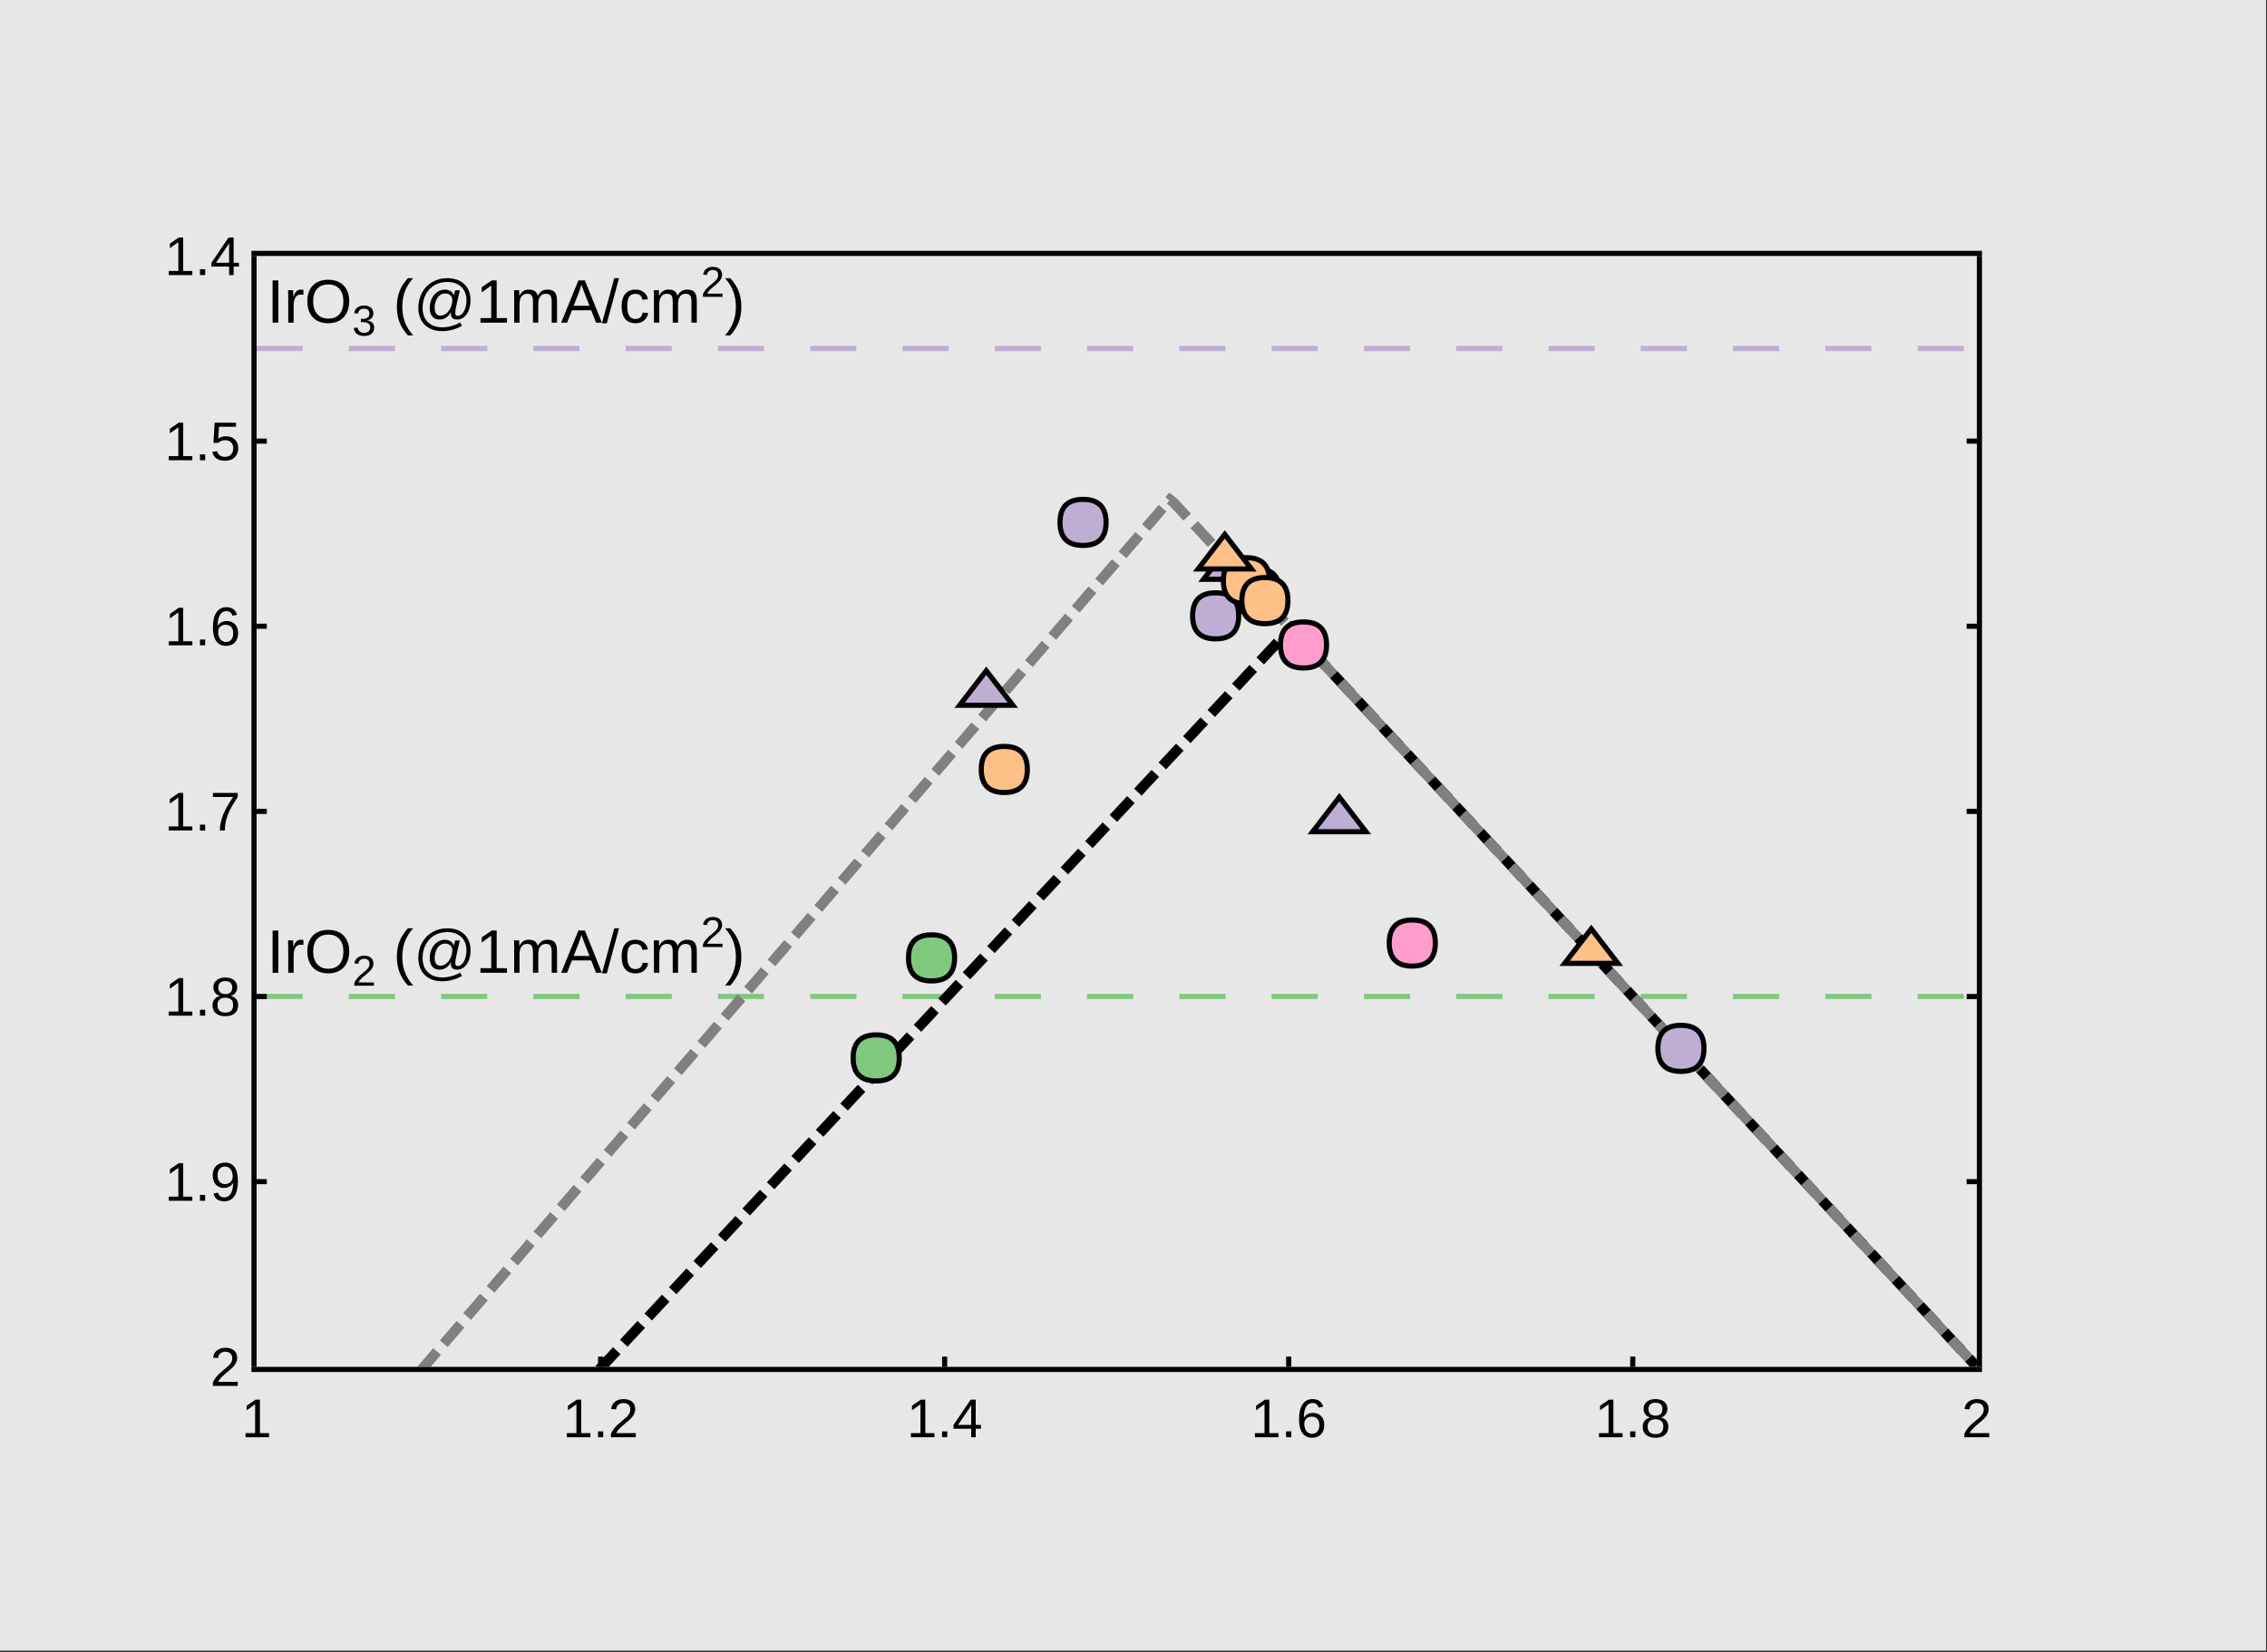 <?xml version="1.0" encoding="UTF-8" standalone="no"?>
<svg
   xmlns:dc="http://purl.org/dc/elements/1.1/"
   xmlns:cc="http://creativecommons.org/ns#"
   xmlns:rdf="http://www.w3.org/1999/02/22-rdf-syntax-ns#"
   xmlns:svg="http://www.w3.org/2000/svg"
   xmlns="http://www.w3.org/2000/svg"
   viewBox="0 0 442.667 322.667"
   height="322.667"
   width="442.667"
   xml:space="preserve"
   id="svg2"
   version="1.1"><rect x="0" y="0" width="442.667" height="322.667" fill="#333333" stroke="none"/><defs
     id="defs6"><clipPath
       id="clipPath18"
       clipPathUnits="userSpaceOnUse"><path
         style="clip-rule:evenodd"
         id="path16"
         d="M 0,0 H 332 V 241.864 H 0 Z" /></clipPath><clipPath
       id="clipPath30"
       clipPathUnits="userSpaceOnUse"><path
         style="clip-rule:evenodd"
         id="path28"
         d="M 0,0 H 327.493 V 238.109 H 0 Z" /></clipPath><clipPath
       id="clipPath44"
       clipPathUnits="userSpaceOnUse"><path
         style="clip-rule:evenodd"
         id="path42"
         d="M 289.572,37.498 H 37.582 V 200.241 H 289.572 Z" /></clipPath><clipPath
       id="clipPath158"
       clipPathUnits="userSpaceOnUse"><path
         style="clip-rule:evenodd"
         id="path156"
         d="M 0,0 H 327.493 V 238.109 H 0 Z" /></clipPath></defs><g
     transform="scale(1.333)"
     id="g10"><g
       id="g12"><g
         clip-path="url(#clipPath18)"
         id="g14"><g
           transform="scale(0.751)"
           id="g20"><path
             id="path22"
             style="fill:#fafafa;fill-opacity:0.902;fill-rule:nonzero;stroke:none"
             d="M 0,0 H 442 V 322 H 0 Z" /></g></g></g><g
       id="g24"><g
         clip-path="url(#clipPath30)"
         id="g26"><g
           transform="matrix(0.75,0,0,0.75,0.084,0)"
           id="g32"><path
             id="path34"
             style="fill:#000000;fill-opacity:0;fill-rule:nonzero;stroke:none"
             d="M 0,0 H 436.452 V 317.492 H 0 Z" /><path
             id="path36"
             style="fill:#000000;fill-opacity:0;fill-rule:nonzero;stroke:none"
             d="M 50,50 H 386 V 267 H 50 Z" /></g></g></g><g
       id="g38"><g
         clip-path="url(#clipPath44)"
         id="g40"><g
           transform="matrix(0.751,0,0,0.751,37.582,37.498)"
           id="g46"><path
             id="path48"
             style="fill:#7fc97f;fill-opacity:1;fill-rule:nonzero;stroke:none"
             d="m 0,143.946 h 9 v 1 H 0 m 18,-1 h 9 v 1 h -9 m 18,-1 h 9 v 1 h -9 m 18,-1 h 9 v 1 h -9 m 18,-1 h 9 v 1 h -9 m 18,-1 h 9 v 1 h -9 m 18,-1 h 9 v 1 h -9 m 18,-1 h 9 v 1 h -9 m 18,-1 h 9 v 1 h -9 m 18,-1 h 9 v 1 h -9 m 18,-1 h 9 v 1 h -9 m 18,-1 h 9 v 1 h -9 m 18,-1 h 9 v 1 h -9 m 18,-1 h 9 v 1 h -9 m 18,-1 h 9 v 1 h -9 m 18,-1 h 9 v 1 h -9 m 18,-1 h 9 v 1 h -9 m 18,-1 h 9 v 1 h -9 m 18,-1 h 9 v 1 h -9" /><path
             id="path50"
             style="fill:#beaed4;fill-opacity:1;fill-rule:nonzero;stroke:none"
             d="m 0,17.552 h 9 v 1 H 0 m 18,-1 h 9 v 1 h -9 m 18,-1 h 9 v 1 h -9 m 18,-1 h 9 v 1 h -9 m 18,-1 h 9 v 1 h -9 m 18,-1 h 9 v 1 h -9 m 18,-1 h 9 v 1 h -9 m 18,-1 h 9 v 1 h -9 m 18,-1 h 9 v 1 h -9 m 18,-1 h 9 v 1 h -9 m 18,-1 h 9 v 1 h -9 m 18,-1 h 9 v 1 h -9 m 18,-1 h 9 v 1 h -9 m 18,-1 h 9 v 1 h -9 m 18,-1 h 9 v 1 h -9 m 18,-1 h 9 v 1 h -9 m 18,-1 h 9 v 1 h -9 m 18,-1 h 9 v 1 h -9 m 18,-1 h 9 v 1 h -9" /><path
             id="path52"
             style="fill:#000000;fill-opacity:1;fill-rule:nonzero;stroke:none"
             d="m -0.731,288.2 3.41,-3.656 1.463,1.364 -3.41,3.656 z m 4.775,-5.119 3.41,-3.656 1.463,1.364 -3.41,3.656 z m 4.775,-5.119 3.41,-3.656 1.463,1.364 -3.41,3.656 z m 4.775,-5.119 3.41,-3.656 1.463,1.364 -3.41,3.656 z m 4.775,-5.119 3.41,-3.656 1.463,1.364 -3.41,3.656 z m 4.775,-5.119 3.41,-3.656 1.463,1.364 -3.41,3.656 z m 4.775,-5.119 3.41,-3.656 1.463,1.364 -3.41,3.656 z m 4.775,-5.119 3.41,-3.656 1.463,1.364 -3.41,3.656 z m 4.775,-5.119 3.41,-3.656 1.463,1.364 -3.41,3.656 z m 4.775,-5.119 3.41,-3.656 1.463,1.364 -3.41,3.656 z m 4.775,-5.119 3.41,-3.656 1.463,1.364 -3.41,3.656 z m 4.775,-5.119 3.41,-3.656 1.463,1.364 -3.41,3.656 z m 4.775,-5.119 3.41,-3.656 1.463,1.364 -3.41,3.656 z m 4.775,-5.119 3.41,-3.656 1.463,1.364 -3.41,3.656 z m 4.775,-5.119 3.41,-3.656 1.463,1.364 -3.41,3.656 z m 4.775,-5.119 3.41,-3.656 1.463,1.364 -3.41,3.656 z m 4.775,-5.119 3.41,-3.656 1.463,1.364 -3.41,3.656 z m 4.775,-5.119 3.41,-3.656 1.463,1.364 -3.41,3.656 z m 4.775,-5.119 3.41,-3.656 1.463,1.364 -3.41,3.656 z m 4.775,-5.119 3.41,-3.656 1.463,1.364 -3.41,3.656 z m 4.775,-5.119 3.41,-3.656 1.463,1.364 -3.41,3.656 z m 4.775,-5.119 3.41,-3.656 1.463,1.364 -3.41,3.656 z m 4.775,-5.119 3.41,-3.656 1.463,1.364 -3.41,3.656 z m 4.775,-5.119 3.41,-3.656 1.463,1.364 -3.41,3.656 z m 4.775,-5.119 3.41,-3.656 1.463,1.364 -3.41,3.656 z m 4.775,-5.119 3.41,-3.656 1.463,1.364 -3.41,3.656 z m 4.775,-5.119 3.41,-3.656 1.463,1.364 -3.41,3.656 z m 4.775,-5.119 3.41,-3.656 1.463,1.364 -3.41,3.656 z m 4.775,-5.119 3.41,-3.656 1.463,1.364 -3.41,3.656 z m 4.775,-5.119 3.41,-3.656 1.463,1.364 -3.41,3.656 z m 4.775,-5.119 3.41,-3.656 1.463,1.364 -3.41,3.656 z m 4.775,-5.119 3.41,-3.656 1.463,1.364 -3.41,3.656 z m 4.775,-5.119 3.41,-3.656 1.463,1.364 -3.41,3.656 z m 4.775,-5.119 3.41,-3.656 1.463,1.364 -3.41,3.656 z m 4.775,-5.119 3.41,-3.656 1.463,1.364 -3.41,3.656 z m 4.775,-5.119 3.41,-3.656 1.463,1.364 -3.41,3.656 z m 4.775,-5.119 3.41,-3.656 1.463,1.364 -3.41,3.656 z m 4.775,-5.119 3.41,-3.656 1.463,1.364 -3.41,3.656 z m 4.775,-5.119 3.41,-3.656 1.463,1.364 -3.41,3.656 z m 4.775,-5.119 3.41,-3.656 1.463,1.364 -3.41,3.656 z m 4.775,-5.119 3.41,-3.656 1.463,1.364 -3.41,3.656 z m 4.775,-5.119 3.41,-3.656 1.463,1.364 -3.41,3.656 z m 4.775,-5.119 1.877,-2.013 1.41,1.493 1.587,1.709 -1.465,1.361 -1.576,-1.697 -0.679,-0.719 0.727,-0.687 0.731,0.682 -1.151,1.234 z m 6.237,2.655 3.403,3.663 -1.465,1.361 -3.403,-3.663 z m 4.764,5.129 3.403,3.663 -1.465,1.361 -3.403,-3.663 z m 4.764,5.129 3.403,3.663 -1.465,1.361 -3.403,-3.663 z m 4.764,5.129 3.403,3.663 -1.465,1.361 -3.403,-3.663 z m 4.764,5.129 3.403,3.663 -1.465,1.361 -3.403,-3.663 z m 4.764,5.129 3.403,3.663 -1.465,1.361 -3.403,-3.663 z m 4.764,5.129 3.403,3.663 -1.465,1.361 -3.403,-3.663 z m 4.764,5.129 3.403,3.663 -1.465,1.361 -3.403,-3.663 z m 4.764,5.129 3.403,3.663 -1.465,1.361 -3.403,-3.663 z m 4.764,5.129 3.403,3.663 -1.465,1.361 -3.403,-3.663 z m 4.764,5.129 3.403,3.663 -1.465,1.361 -3.403,-3.663 z m 4.764,5.129 3.403,3.663 -1.465,1.361 -3.403,-3.663 z m 4.764,5.129 3.403,3.663 -1.465,1.361 -3.403,-3.663 z m 4.764,5.129 3.403,3.663 -1.465,1.361 -3.403,-3.663 z m 4.764,5.129 3.403,3.663 -1.465,1.361 -3.403,-3.663 z m 4.764,5.129 3.403,3.663 -1.465,1.361 -3.403,-3.663 z m 4.764,5.129 3.403,3.663 -1.465,1.361 -3.403,-3.663 z m 4.764,5.129 0.775,0.834 0.668,0.718 1.961,2.11 -1.465,1.361 -1.96,-2.109 -0.67,-0.72 -0.775,-0.834 z m 4.765,5.128 3.403,3.663 -1.465,1.361 -3.403,-3.663 z m 4.765,5.128 3.403,3.663 -1.465,1.361 -3.403,-3.663 z m 4.765,5.128 3.403,3.663 -1.465,1.361 -3.403,-3.663 z m 4.765,5.128 3.403,3.663 -1.465,1.361 -3.403,-3.663 z m 4.765,5.128 3.403,3.663 -1.465,1.361 -3.403,-3.663 z m 4.765,5.128 3.403,3.663 -1.465,1.361 -3.403,-3.663 z m 4.765,5.128 3.403,3.663 -1.465,1.361 -3.403,-3.663 z m 4.765,5.128 3.403,3.663 -1.465,1.361 -3.403,-3.663 z m 4.765,5.128 3.403,3.663 -1.465,1.361 -3.403,-3.663 z m 4.765,5.128 1.534,1.651 -1.465,1.361 -1.534,-1.651 z" /><path
             id="path54"
             style="fill:#808080;fill-opacity:1;fill-rule:nonzero;stroke:none"
             d="M -0.758,254.003 2.502,250.212 l 1.516,1.304 -3.26,3.791 z m 4.565,-5.307 3.26,-3.791 1.516,1.304 -3.26,3.791 z m 4.565,-5.307 3.26,-3.791 1.516,1.304 -3.26,3.791 z m 4.565,-5.307 3.26,-3.791 1.516,1.304 -3.26,3.791 z m 4.565,-5.307 3.26,-3.791 1.516,1.304 -3.26,3.791 z m 4.565,-5.307 3.26,-3.791 1.516,1.304 -3.26,3.791 z m 4.565,-5.307 3.26,-3.791 1.516,1.304 -3.26,3.791 z m 4.565,-5.307 3.26,-3.791 1.516,1.304 -3.26,3.791 z m 4.565,-5.307 3.26,-3.791 1.516,1.304 -3.26,3.791 z m 4.565,-5.307 3.26,-3.791 1.516,1.304 -3.26,3.791 z m 4.565,-5.307 3.26,-3.791 1.516,1.304 -3.26,3.791 z m 4.565,-5.307 3.26,-3.791 1.516,1.304 -3.26,3.791 z m 4.565,-5.307 3.26,-3.791 1.516,1.304 -3.26,3.791 z m 4.565,-5.307 3.26,-3.791 1.516,1.304 -3.26,3.791 z m 4.565,-5.307 3.26,-3.791 1.516,1.304 -3.26,3.791 z m 4.565,-5.307 0.774,-0.9 0.683,-0.784 1.809,-2.103 1.516,1.304 -1.817,2.113 -0.675,0.774 -0.774,0.9 z m 4.57,-5.302 3.261,-3.791 1.516,1.304 -3.261,3.791 z m 4.565,-5.307 3.261,-3.791 1.516,1.304 -3.261,3.791 z m 4.565,-5.307 3.261,-3.791 1.516,1.304 -3.261,3.791 z m 4.565,-5.307 3.261,-3.791 1.516,1.304 -3.261,3.791 z m 4.565,-5.307 3.261,-3.791 1.516,1.304 -3.261,3.791 z m 4.565,-5.307 3.261,-3.791 1.516,1.304 -3.261,3.791 z m 4.565,-5.307 3.261,-3.791 1.516,1.304 -3.261,3.791 z m 4.565,-5.307 3.261,-3.791 1.516,1.304 -3.261,3.791 z m 4.565,-5.307 3.261,-3.791 1.516,1.304 -3.261,3.791 z m 4.565,-5.307 3.261,-3.791 1.516,1.304 -3.261,3.791 z m 4.565,-5.307 3.261,-3.791 1.516,1.304 -3.261,3.791 z m 4.565,-5.307 3.261,-3.791 1.516,1.304 -3.261,3.791 z m 4.565,-5.307 3.261,-3.791 1.516,1.304 -3.261,3.791 z m 4.565,-5.307 3.261,-3.791 1.516,1.304 -3.261,3.791 z m 4.565,-5.307 3.261,-3.791 1.516,1.304 -3.261,3.791 z m 4.565,-5.307 3.261,-3.791 1.516,1.304 -3.261,3.791 z m 4.565,-5.307 3.261,-3.791 1.516,1.304 -3.261,3.791 z m 4.565,-5.307 3.261,-3.791 1.516,1.304 -3.261,3.791 z m 4.565,-5.307 3.261,-3.791 1.516,1.304 -3.261,3.791 z m 4.565,-5.307 3.261,-3.791 1.516,1.304 -3.261,3.791 z m 4.565,-5.307 3.261,-3.791 1.516,1.304 -3.261,3.791 z m 4.565,-5.307 3.261,-3.791 1.516,1.304 -3.261,3.791 z m 4.565,-5.307 3.261,-3.791 1.516,1.304 -3.261,3.791 z m 4.565,-5.307 0.753,-0.876 1.484,1.152 2.743,2.953 -1.465,1.361 -2.688,-2.893 0.733,-0.681 -0.613,0.79 -0.669,-0.519 0.613,-0.79 0.758,0.652 -0.133,0.155 z m 6.342,4.694 3.403,3.663 -1.465,1.361 -3.403,-3.663 z m 4.764,5.128 3.403,3.663 -1.465,1.361 -3.403,-3.663 z m 4.764,5.128 3.403,3.663 -1.465,1.361 -3.403,-3.663 z m 4.764,5.128 3.403,3.663 -1.465,1.361 -3.403,-3.663 z m 4.764,5.128 3.403,3.663 -1.465,1.361 -3.403,-3.663 z m 4.764,5.128 3.403,3.663 -1.465,1.361 -3.403,-3.663 z m 4.764,5.128 3.403,3.663 -1.465,1.361 -3.403,-3.663 z m 4.764,5.128 3.403,3.663 -1.465,1.361 -3.403,-3.663 z m 4.764,5.128 3.403,3.663 -1.465,1.361 -3.403,-3.663 z m 4.765,5.128 3.403,3.663 -1.465,1.361 -3.403,-3.663 z m 4.764,5.128 3.403,3.663 -1.465,1.361 -3.403,-3.663 z m 4.765,5.128 3.403,3.663 -1.465,1.361 -3.403,-3.663 z m 4.764,5.128 3.403,3.663 -1.465,1.361 -3.403,-3.663 z m 4.764,5.128 3.403,3.663 -1.465,1.361 -3.403,-3.663 z m 4.764,5.128 3.403,3.663 -1.465,1.361 -3.403,-3.663 z m 4.764,5.128 3.403,3.663 -1.465,1.361 -3.403,-3.663 z m 4.764,5.128 3.403,3.663 -1.465,1.361 -3.403,-3.663 z m 4.764,5.128 3.403,3.663 -1.465,1.361 -3.403,-3.663 z m 4.764,5.128 3.403,3.663 -1.465,1.361 -3.403,-3.663 z m 4.765,5.128 3.403,3.663 -1.465,1.361 -3.403,-3.663 z m 4.764,5.128 3.403,3.663 -1.465,1.361 -3.403,-3.663 z m 4.764,5.128 3.403,3.663 -1.465,1.361 -3.403,-3.663 z m 4.764,5.128 3.403,3.663 -1.465,1.361 -3.403,-3.663 z m 4.764,5.128 3.403,3.663 -1.465,1.361 -3.403,-3.663 z m 4.764,5.128 3.403,3.663 -1.465,1.361 -3.403,-3.663 z m 4.764,5.128 3.403,3.663 -1.465,1.361 -3.403,-3.663 z m 4.764,5.128 3.403,3.663 -1.465,1.361 -3.403,-3.663 z m 4.764,5.128 3.403,3.663 -1.465,1.361 -3.403,-3.663 z m 4.764,5.128 3.403,3.663 -1.465,1.361 -3.403,-3.663 z m 4.764,5.128 3.403,3.663 -1.465,1.361 -3.403,-3.663 z m 4.764,5.128 3.403,3.663 -1.465,1.361 -3.403,-3.663 z m 4.764,5.128 3.403,3.663 -1.465,1.361 -3.403,-3.663 z m 4.764,5.128 0.134,0.144 -1.465,1.361 -0.134,-0.144 z" /></g><g
           transform="matrix(0.75,0,0,0.75,136.458,140.334)"
           id="g56"><path
             id="path58"
             style="fill:#7fc97f;fill-opacity:1;fill-rule:nonzero;stroke:none"
             d="M 4.5,0 C 4.5,3 3,4.5 0,4.5 -3,4.5 -4.5,3 -4.5,0 -4.5,-3 -3,-4.5 0,-4.5 3,-4.5 4.5,-3 4.5,0 Z" /><path
             id="path60"
             style="fill:none;stroke:#000000;stroke-width:1;stroke-linecap:butt;stroke-linejoin:miter;stroke-miterlimit:10;stroke-dasharray:none;stroke-opacity:1"
             d="M 4.5,0 C 4.5,3 3,4.5 0,4.5 -3,4.5 -4.5,3 -4.5,0 -4.5,-3 -3,-4.5 0,-4.5 3,-4.5 4.5,-3 4.5,0 Z" /></g><g
           transform="matrix(0.75,0,0,0.75,128.351,154.988)"
           id="g62"><path
             id="path64"
             style="fill:#7fc97f;fill-opacity:1;fill-rule:nonzero;stroke:none"
             d="M 4.5,0 C 4.5,3 3,4.5 0,4.5 -3,4.5 -4.5,3 -4.5,0 -4.5,-3 -3,-4.5 0,-4.5 3,-4.5 4.5,-3 4.5,0 Z" /><path
             id="path66"
             style="fill:none;stroke:#000000;stroke-width:1;stroke-linecap:butt;stroke-linejoin:miter;stroke-miterlimit:10;stroke-dasharray:none;stroke-opacity:1"
             d="M 4.5,0 C 4.5,3 3,4.5 0,4.5 -3,4.5 -4.5,3 -4.5,0 -4.5,-3 -3,-4.5 0,-4.5 3,-4.5 4.5,-3 4.5,0 Z" /></g><g
           transform="matrix(0.75,0,0,0.75,144.475,101.636)"
           id="g68"><path
             id="path70"
             style="fill:#beaed4;fill-opacity:1;fill-rule:nonzero;stroke:none"
             d="M -5.2,2.25 H 5.2 L 0,-4.5 Z" /><path
             id="path72"
             style="fill:none;stroke:#000000;stroke-width:1;stroke-linecap:butt;stroke-linejoin:miter;stroke-miterlimit:10;stroke-dasharray:none;stroke-opacity:1"
             d="M -5.2,2.25 H 5.2 L 0,-4.5 Z" /></g><g
           transform="matrix(0.75,0,0,0.75,158.65,76.534)"
           id="g74"><path
             id="path76"
             style="fill:#beaed4;fill-opacity:1;fill-rule:nonzero;stroke:none"
             d="M 4.5,0 C 4.5,3 3,4.5 0,4.5 -3,4.5 -4.5,3 -4.5,0 -4.5,-3 -3,-4.5 0,-4.5 3,-4.5 4.5,-3 4.5,0 Z" /><path
             id="path78"
             style="fill:none;stroke:#000000;stroke-width:1;stroke-linecap:butt;stroke-linejoin:miter;stroke-miterlimit:10;stroke-dasharray:none;stroke-opacity:1"
             d="M 4.5,0 C 4.5,3 3,4.5 0,4.5 -3,4.5 -4.5,3 -4.5,0 -4.5,-3 -3,-4.5 0,-4.5 3,-4.5 4.5,-3 4.5,0 Z" /></g><g
           transform="matrix(0.75,0,0,0.75,196.193,120.16)"
           id="g80"><path
             id="path82"
             style="fill:#beaed4;fill-opacity:1;fill-rule:nonzero;stroke:none"
             d="M -5.2,2.25 H 5.2 L 0,-4.5 Z" /><path
             id="path84"
             style="fill:none;stroke:#000000;stroke-width:1;stroke-linecap:butt;stroke-linejoin:miter;stroke-miterlimit:10;stroke-dasharray:none;stroke-opacity:1"
             d="M -5.2,2.25 H 5.2 L 0,-4.5 Z" /></g><g
           transform="matrix(0.75,0,0,0.75,184.066,86.674)"
           id="g86"><path
             id="path88"
             style="fill:#beaed4;fill-opacity:1;fill-rule:nonzero;stroke:none"
             d="M 4.5,0 C 4.5,3 3,4.5 0,4.5 -3,4.5 -4.5,3 -4.5,0 -4.5,-3 -3,-4.5 0,-4.5 3,-4.5 4.5,-3 4.5,0 Z" /><path
             id="path90"
             style="fill:none;stroke:#000000;stroke-width:1;stroke-linecap:butt;stroke-linejoin:miter;stroke-miterlimit:10;stroke-dasharray:none;stroke-opacity:1"
             d="M 4.5,0 C 4.5,3 3,4.5 0,4.5 -3,4.5 -4.5,3 -4.5,0 -4.5,-3 -3,-4.5 0,-4.5 3,-4.5 4.5,-3 4.5,0 Z" /></g><g
           transform="matrix(0.75,0,0,0.75,246.231,153.586)"
           id="g92"><path
             id="path94"
             style="fill:#beaed4;fill-opacity:1;fill-rule:nonzero;stroke:none"
             d="M 4.5,0 C 4.5,3 3,4.5 0,4.5 -3,4.5 -4.5,3 -4.5,0 -4.5,-3 -3,-4.5 0,-4.5 3,-4.5 4.5,-3 4.5,0 Z" /><path
             id="path96"
             style="fill:none;stroke:#000000;stroke-width:1;stroke-linecap:butt;stroke-linejoin:miter;stroke-miterlimit:10;stroke-dasharray:none;stroke-opacity:1"
             d="M 4.5,0 C 4.5,3 3,4.5 0,4.5 -3,4.5 -4.5,3 -4.5,0 -4.5,-3 -3,-4.5 0,-4.5 3,-4.5 4.5,-3 4.5,0 Z" /></g><g
           transform="matrix(0.75,0,0,0.75,180.196,83.179)"
           id="g98"><path
             id="path100"
             style="fill:#beaed4;fill-opacity:1;fill-rule:nonzero;stroke:none"
             d="M -5.2,2.25 H 5.2 L 0,-4.5 Z" /><path
             id="path102"
             style="fill:none;stroke:#000000;stroke-width:1;stroke-linecap:butt;stroke-linejoin:miter;stroke-miterlimit:10;stroke-dasharray:none;stroke-opacity:1"
             d="M -5.2,2.25 H 5.2 L 0,-4.5 Z" /></g><g
           transform="matrix(0.75,0,0,0.75,178.074,90.221)"
           id="g104"><path
             id="path106"
             style="fill:#beaed4;fill-opacity:1;fill-rule:nonzero;stroke:none"
             d="M 4.5,0 C 4.5,3 3,4.5 0,4.5 -3,4.5 -4.5,3 -4.5,0 -4.5,-3 -3,-4.5 0,-4.5 3,-4.5 4.5,-3 4.5,0 Z" /><path
             id="path108"
             style="fill:none;stroke:#000000;stroke-width:1;stroke-linecap:butt;stroke-linejoin:miter;stroke-miterlimit:10;stroke-dasharray:none;stroke-opacity:1"
             d="M 4.5,0 C 4.5,3 3,4.5 0,4.5 -3,4.5 -4.5,3 -4.5,0 -4.5,-3 -3,-4.5 0,-4.5 3,-4.5 4.5,-3 4.5,0 Z" /></g><g
           transform="matrix(0.75,0,0,0.75,190.943,94.488)"
           id="g110"><path
             id="path112"
             style="fill:#ff9dcd;fill-opacity:1;fill-rule:nonzero;stroke:none"
             d="M 4.5,0 C 4.5,3 3,4.5 0,4.5 -3,4.5 -4.5,3 -4.5,0 -4.5,-3 -3,-4.5 0,-4.5 3,-4.5 4.5,-3 4.5,0 Z" /><path
             id="path114"
             style="fill:none;stroke:#000000;stroke-width:1;stroke-linecap:butt;stroke-linejoin:miter;stroke-miterlimit:10;stroke-dasharray:none;stroke-opacity:1"
             d="M 4.5,0 C 4.5,3 3,4.5 0,4.5 -3,4.5 -4.5,3 -4.5,0 -4.5,-3 -3,-4.5 0,-4.5 3,-4.5 4.5,-3 4.5,0 Z" /></g><g
           transform="matrix(0.75,0,0,0.75,206.88,138.159)"
           id="g116"><path
             id="path118"
             style="fill:#ff9dcd;fill-opacity:1;fill-rule:nonzero;stroke:none"
             d="M 4.5,0 C 4.5,3 3,4.5 0,4.5 -3,4.5 -4.5,3 -4.5,0 -4.5,-3 -3,-4.5 0,-4.5 3,-4.5 4.5,-3 4.5,0 Z" /><path
             id="path120"
             style="fill:none;stroke:#000000;stroke-width:1;stroke-linecap:butt;stroke-linejoin:miter;stroke-miterlimit:10;stroke-dasharray:none;stroke-opacity:1"
             d="M 4.5,0 C 4.5,3 3,4.5 0,4.5 -3,4.5 -4.5,3 -4.5,0 -4.5,-3 -3,-4.5 0,-4.5 3,-4.5 4.5,-3 4.5,0 Z" /></g><g
           transform="matrix(0.75,0,0,0.75,233.099,139.449)"
           id="g122"><path
             id="path124"
             style="fill:#fdc086;fill-opacity:1;fill-rule:nonzero;stroke:none"
             d="M -5.2,2.25 H 5.2 L 0,-4.5 Z" /><path
             id="path126"
             style="fill:none;stroke:#000000;stroke-width:1;stroke-linecap:butt;stroke-linejoin:miter;stroke-miterlimit:10;stroke-dasharray:none;stroke-opacity:1"
             d="M -5.2,2.25 H 5.2 L 0,-4.5 Z" /></g><g
           transform="matrix(0.75,0,0,0.75,147.115,112.728)"
           id="g128"><path
             id="path130"
             style="fill:#fdc086;fill-opacity:1;fill-rule:nonzero;stroke:none"
             d="M 4.5,0 C 4.5,3 3,4.5 0,4.5 -3,4.5 -4.5,3 -4.5,0 -4.5,-3 -3,-4.5 0,-4.5 3,-4.5 4.5,-3 4.5,0 Z" /><path
             id="path132"
             style="fill:none;stroke:#000000;stroke-width:1;stroke-linecap:butt;stroke-linejoin:miter;stroke-miterlimit:10;stroke-dasharray:none;stroke-opacity:1"
             d="M 4.5,0 C 4.5,3 3,4.5 0,4.5 -3,4.5 -4.5,3 -4.5,0 -4.5,-3 -3,-4.5 0,-4.5 3,-4.5 4.5,-3 4.5,0 Z" /></g><g
           transform="matrix(0.75,0,0,0.75,182.581,85.076)"
           id="g134"><path
             id="path136"
             style="fill:#fdc086;fill-opacity:1;fill-rule:nonzero;stroke:none"
             d="M 4.5,0 C 4.5,3 3,4.5 0,4.5 -3,4.5 -4.5,3 -4.5,0 -4.5,-3 -3,-4.5 0,-4.5 3,-4.5 4.5,-3 4.5,0 Z" /><path
             id="path138"
             style="fill:none;stroke:#000000;stroke-width:1;stroke-linecap:butt;stroke-linejoin:miter;stroke-miterlimit:10;stroke-dasharray:none;stroke-opacity:1"
             d="M 4.5,0 C 4.5,3 3,4.5 0,4.5 -3,4.5 -4.5,3 -4.5,0 -4.5,-3 -3,-4.5 0,-4.5 3,-4.5 4.5,-3 4.5,0 Z" /></g><g
           transform="matrix(0.75,0,0,0.75,179.409,81.664)"
           id="g140"><path
             id="path142"
             style="fill:#fdc086;fill-opacity:1;fill-rule:nonzero;stroke:none"
             d="M -5.2,2.25 H 5.2 L 0,-4.5 Z" /><path
             id="path144"
             style="fill:none;stroke:#000000;stroke-width:1;stroke-linecap:butt;stroke-linejoin:miter;stroke-miterlimit:10;stroke-dasharray:none;stroke-opacity:1"
             d="M -5.2,2.25 H 5.2 L 0,-4.5 Z" /></g><g
           transform="matrix(0.75,0,0,0.75,185.289,87.994)"
           id="g146"><path
             id="path148"
             style="fill:#fdc086;fill-opacity:1;fill-rule:nonzero;stroke:none"
             d="M 4.5,0 C 4.5,3 3,4.5 0,4.5 -3,4.5 -4.5,3 -4.5,0 -4.5,-3 -3,-4.5 0,-4.5 3,-4.5 4.5,-3 4.5,0 Z" /><path
             id="path150"
             style="fill:none;stroke:#000000;stroke-width:1;stroke-linecap:butt;stroke-linejoin:miter;stroke-miterlimit:10;stroke-dasharray:none;stroke-opacity:1"
             d="M 4.5,0 C 4.5,3 3,4.5 0,4.5 -3,4.5 -4.5,3 -4.5,0 -4.5,-3 -3,-4.5 0,-4.5 3,-4.5 4.5,-3 4.5,0 Z" /></g></g></g><g
       id="g152"><g
         clip-path="url(#clipPath158)"
         id="g154"><g
           transform="matrix(0.75,0,0,0.75,0.084,0)"
           id="g160"><path
             id="path162"
             style="fill:none;stroke:#000000;stroke-width:1;stroke-linecap:butt;stroke-linejoin:miter;stroke-miterlimit:10;stroke-dasharray:none;stroke-opacity:1"
             d="M 49,267.5 H 387 M 49,49.5 h 338" /><path
             id="path164"
             style="fill:none;stroke:#000000;stroke-width:1;stroke-linecap:butt;stroke-linejoin:miter;stroke-miterlimit:10;stroke-dasharray:none;stroke-opacity:1"
             d="M 49.5,50 V 267 M 386.5,50 V 267" /></g><g
           transform="matrix(0.75,0,0,0.75,87.98,0)"
           id="g166"><path
             id="path168"
             style="fill:#000000;fill-opacity:1;fill-rule:nonzero;stroke:none"
             d="m 0,267 v -2" /><path
             id="path170"
             style="fill:none;stroke:#000000;stroke-width:1;stroke-linecap:butt;stroke-linejoin:miter;stroke-miterlimit:10;stroke-dasharray:none;stroke-opacity:1"
             d="m 0,267 v -2" /></g><g
           transform="matrix(0.75,0,0,0.75,138.378,0)"
           id="g172"><path
             id="path174"
             style="fill:#000000;fill-opacity:1;fill-rule:nonzero;stroke:none"
             d="m 0,267 v -2" /><path
             id="path176"
             style="fill:none;stroke:#000000;stroke-width:1;stroke-linecap:butt;stroke-linejoin:miter;stroke-miterlimit:10;stroke-dasharray:none;stroke-opacity:1"
             d="m 0,267 v -2" /></g><g
           transform="matrix(0.75,0,0,0.75,188.776,0)"
           id="g178"><path
             id="path180"
             style="fill:#000000;fill-opacity:1;fill-rule:nonzero;stroke:none"
             d="m 0,267 v -2" /><path
             id="path182"
             style="fill:none;stroke:#000000;stroke-width:1;stroke-linecap:butt;stroke-linejoin:miter;stroke-miterlimit:10;stroke-dasharray:none;stroke-opacity:1"
             d="m 0,267 v -2" /></g><g
           transform="matrix(0.75,0,0,0.75,239.174,0)"
           id="g184"><path
             id="path186"
             style="fill:#000000;fill-opacity:1;fill-rule:nonzero;stroke:none"
             d="m 0,267 v -2" /><path
             id="path188"
             style="fill:none;stroke:#000000;stroke-width:1;stroke-linecap:butt;stroke-linejoin:miter;stroke-miterlimit:10;stroke-dasharray:none;stroke-opacity:1"
             d="m 0,267 v -2" /></g><g
           transform="matrix(0.751,0,0,0.751,37.582,0)"
           id="g190"><g
             id="text194"
             style="font-variant:normal;font-weight:normal;font-size:10.65px;font-family:Arimo;-inkscape-font-specification:Arimo;writing-mode:lr-tb;fill:#000000;fill-opacity:1;fill-rule:nonzero;stroke:none"
             transform="translate(-2.959,280.365)"
             aria-label="1"><path
               id="path354"
               style=""
               d="M 0.811,0 V -0.796 H 2.678 V -6.433 l -1.654,1.18 v -0.884 l 1.732,-1.191 h 0.863 v 6.531 H 5.403 V 0 Z" /></g></g><g
           transform="matrix(0.751,0,0,0.751,87.98,0)"
           id="g196"><g
             id="text200"
             style="font-variant:normal;font-weight:normal;font-size:10.65px;font-family:Arimo;-inkscape-font-specification:Arimo;writing-mode:lr-tb;fill:#000000;fill-opacity:1;fill-rule:nonzero;stroke:none"
             transform="translate(-7.396,280.365)"
             aria-label="1.2"><path
               id="path357"
               style=""
               d="M 0.811,0 V -0.796 H 2.678 V -6.433 l -1.654,1.18 v -0.884 l 1.732,-1.191 h 0.863 v 6.531 H 5.403 V 0 Z" /><path
               id="path359"
               style=""
               d="M 6.89,0 V -1.139 H 7.904 V 0 Z" /><path
               id="path361"
               style=""
               d="m 9.41,0 v -0.66 q 0.265,-0.608 0.645,-1.071 0.385,-0.468 0.806,-0.842 0.421,-0.38 0.832,-0.702 0.416,-0.322 0.749,-0.645 0.333,-0.322 0.536,-0.676 0.208,-0.354 0.208,-0.801 0,-0.603 -0.354,-0.936 -0.354,-0.333 -0.983,-0.333 -0.598,0 -0.988,0.328 -0.385,0.322 -0.452,0.91 l -0.957,-0.088 q 0.104,-0.879 0.744,-1.399 0.645,-0.52 1.654,-0.52 1.108,0 1.7,0.525 0.598,0.52 0.598,1.482 0,0.426 -0.198,0.848 -0.192,0.421 -0.577,0.842 -0.385,0.421 -1.472,1.305 -0.598,0.489 -0.952,0.884 -0.354,0.39 -0.51,0.754 H 14.262 V 0 Z" /></g></g><g
           transform="matrix(0.751,0,0,0.751,138.378,0)"
           id="g202"><g
             id="text206"
             style="font-variant:normal;font-weight:normal;font-size:10.65px;font-family:Arimo;-inkscape-font-specification:Arimo;writing-mode:lr-tb;fill:#000000;fill-opacity:1;fill-rule:nonzero;stroke:none"
             transform="translate(-7.396,280.365)"
             aria-label="1.4"><path
               id="path364"
               style=""
               d="M 0.811,0 V -0.796 H 2.678 V -6.433 l -1.654,1.18 v -0.884 l 1.732,-1.191 h 0.863 v 6.531 H 5.403 V 0 Z" /><path
               id="path366"
               style=""
               d="M 6.89,0 V -1.139 H 7.904 V 0 Z" /><path
               id="path368"
               style=""
               d="M 13.456,-1.659 V 0 H 12.571 V -1.659 H 9.119 v -0.728 l 3.354,-4.94 h 0.983 v 4.93 h 1.03 v 0.738 z m -0.884,-4.613 q -0.01,0.031 -0.146,0.276 -0.135,0.244 -0.203,0.343 l -1.877,2.767 -0.281,0.385 -0.083,0.104 h 2.59 z" /></g></g><g
           transform="matrix(0.751,0,0,0.751,188.776,0)"
           id="g208"><g
             id="text212"
             style="font-variant:normal;font-weight:normal;font-size:10.65px;font-family:Arimo;-inkscape-font-specification:Arimo;writing-mode:lr-tb;fill:#000000;fill-opacity:1;fill-rule:nonzero;stroke:none"
             transform="translate(-7.396,280.365)"
             aria-label="1.6"><path
               id="path371"
               style=""
               d="M 0.811,0 V -0.796 H 2.678 V -6.433 l -1.654,1.18 v -0.884 l 1.732,-1.191 h 0.863 v 6.531 H 5.403 V 0 Z" /><path
               id="path373"
               style=""
               d="M 6.89,0 V -1.139 H 7.904 V 0 Z" /><path
               id="path375"
               style=""
               d="m 14.329,-2.397 q 0,1.16 -0.629,1.83 -0.629,0.671 -1.737,0.671 -1.238,0 -1.893,-0.92 -0.655,-0.92 -0.655,-2.678 0,-1.903 0.681,-2.923 0.681,-1.019 1.94,-1.019 1.659,0 2.09,1.492 l -0.894,0.161 q -0.276,-0.894 -1.206,-0.894 -0.801,0 -1.243,0.749 -0.437,0.744 -0.437,2.158 0.255,-0.473 0.718,-0.718 0.463,-0.25 1.061,-0.25 1.014,0 1.607,0.634 0.598,0.634 0.598,1.706 z m -0.952,0.042 q 0,-0.796 -0.39,-1.227 -0.39,-0.432 -1.087,-0.432 -0.655,0 -1.061,0.385 -0.4,0.38 -0.4,1.05 0,0.848 0.416,1.388 0.421,0.541 1.076,0.541 0.676,0 1.061,-0.452 0.385,-0.458 0.385,-1.253 z" /></g></g><g
           transform="matrix(0.751,0,0,0.751,239.174,0)"
           id="g214"><g
             id="text218"
             style="font-variant:normal;font-weight:normal;font-size:10.65px;font-family:Arimo;-inkscape-font-specification:Arimo;writing-mode:lr-tb;fill:#000000;fill-opacity:1;fill-rule:nonzero;stroke:none"
             transform="translate(-7.396,280.365)"
             aria-label="1.8"><path
               id="path378"
               style=""
               d="M 0.811,0 V -0.796 H 2.678 V -6.433 l -1.654,1.18 v -0.884 l 1.732,-1.191 h 0.863 v 6.531 H 5.403 V 0 Z" /><path
               id="path380"
               style=""
               d="M 6.89,0 V -1.139 H 7.904 V 0 Z" /><path
               id="path382"
               style=""
               d="m 14.334,-2.044 q 0,1.014 -0.645,1.581 -0.645,0.567 -1.851,0.567 -1.175,0 -1.841,-0.556 -0.66,-0.556 -0.66,-1.581 0,-0.718 0.411,-1.206 0.411,-0.489 1.05,-0.593 v -0.021 Q 10.2,-3.994 9.852,-4.462 9.509,-4.93 9.509,-5.559 q 0,-0.837 0.624,-1.357 0.629,-0.52 1.685,-0.52 1.082,0 1.706,0.51 0.629,0.51 0.629,1.378 0,0.629 -0.348,1.097 -0.348,0.468 -0.952,0.588 v 0.021 q 0.702,0.114 1.092,0.598 0.39,0.478 0.39,1.201 z m -1.154,-3.453 q 0,-1.243 -1.362,-1.243 -0.66,0 -1.009,0.312 -0.343,0.312 -0.343,0.931 0,0.629 0.354,0.962 0.359,0.328 1.009,0.328 0.66,0 1.004,-0.302 0.348,-0.307 0.348,-0.988 z m 0.182,3.365 q 0,-0.681 -0.406,-1.024 -0.406,-0.348 -1.139,-0.348 -0.712,0 -1.113,0.374 -0.4,0.369 -0.4,1.019 0,1.513 1.544,1.513 0.764,0 1.139,-0.364 0.374,-0.369 0.374,-1.17 z" /></g></g><g
           transform="matrix(0.751,0,0,0.751,289.572,0)"
           id="g220"><g
             id="text224"
             style="font-variant:normal;font-weight:normal;font-size:10.65px;font-family:Arimo;-inkscape-font-specification:Arimo;writing-mode:lr-tb;fill:#000000;fill-opacity:1;fill-rule:nonzero;stroke:none"
             transform="translate(-2.959,280.365)"
             aria-label="2"><path
               id="path385"
               style=""
               d="m 0.536,0 v -0.66 q 0.265,-0.608 0.645,-1.071 0.385,-0.468 0.806,-0.842 0.421,-0.38 0.832,-0.702 0.416,-0.322 0.749,-0.645 0.333,-0.322 0.536,-0.676 0.208,-0.354 0.208,-0.801 0,-0.603 -0.354,-0.936 -0.354,-0.333 -0.983,-0.333 -0.598,0 -0.988,0.328 -0.385,0.322 -0.452,0.91 l -0.957,-0.088 q 0.104,-0.879 0.744,-1.399 0.645,-0.52 1.654,-0.52 1.108,0 1.7,0.525 0.598,0.52 0.598,1.482 0,0.426 -0.198,0.848 -0.192,0.421 -0.577,0.842 -0.385,0.421 -1.472,1.305 -0.598,0.489 -0.952,0.884 -0.354,0.39 -0.51,0.754 H 5.387 V 0 Z" /></g></g><g
           transform="matrix(0.75,0,0,0.75,0.084,173.115)"
           id="g226"><path
             id="path228"
             style="fill:#000000;fill-opacity:1;fill-rule:nonzero;stroke:none"
             d="m 50,0 h 2 m 334,0 h -2" /><path
             id="path230"
             style="fill:none;stroke:#000000;stroke-width:1;stroke-linecap:butt;stroke-linejoin:miter;stroke-miterlimit:10;stroke-dasharray:none;stroke-opacity:1"
             d="m 50,0 h 2 m 334,0 h -2" /></g><g
           transform="matrix(0.75,0,0,0.75,0.084,145.996)"
           id="g232"><path
             id="path234"
             style="fill:#000000;fill-opacity:1;fill-rule:nonzero;stroke:none"
             d="m 50,0 h 2 m 334,0 h -2" /><path
             id="path236"
             style="fill:none;stroke:#000000;stroke-width:1;stroke-linecap:butt;stroke-linejoin:miter;stroke-miterlimit:10;stroke-dasharray:none;stroke-opacity:1"
             d="m 50,0 h 2 m 334,0 h -2" /></g><g
           transform="matrix(0.75,0,0,0.75,0.084,118.87)"
           id="g238"><path
             id="path240"
             style="fill:#000000;fill-opacity:1;fill-rule:nonzero;stroke:none"
             d="m 50,0 h 2 m 334,0 h -2" /><path
             id="path242"
             style="fill:none;stroke:#000000;stroke-width:1;stroke-linecap:butt;stroke-linejoin:miter;stroke-miterlimit:10;stroke-dasharray:none;stroke-opacity:1"
             d="m 50,0 h 2 m 334,0 h -2" /></g><g
           transform="matrix(0.75,0,0,0.75,0.084,91.744)"
           id="g244"><path
             id="path246"
             style="fill:#000000;fill-opacity:1;fill-rule:nonzero;stroke:none"
             d="m 50,0 h 2 m 334,0 h -2" /><path
             id="path248"
             style="fill:none;stroke:#000000;stroke-width:1;stroke-linecap:butt;stroke-linejoin:miter;stroke-miterlimit:10;stroke-dasharray:none;stroke-opacity:1"
             d="m 50,0 h 2 m 334,0 h -2" /></g><g
           transform="matrix(0.75,0,0,0.75,0.084,64.625)"
           id="g250"><path
             id="path252"
             style="fill:#000000;fill-opacity:1;fill-rule:nonzero;stroke:none"
             d="m 50,0 h 2 m 334,0 h -2" /><path
             id="path254"
             style="fill:none;stroke:#000000;stroke-width:1;stroke-linecap:butt;stroke-linejoin:miter;stroke-miterlimit:10;stroke-dasharray:none;stroke-opacity:1"
             d="m 50,0 h 2 m 334,0 h -2" /></g><g
           transform="matrix(0.751,0,0,0.751,0.084,200.241)"
           id="g256"><g
             id="text260"
             style="font-variant:normal;font-weight:normal;font-size:10.65px;font-family:Arimo;-inkscape-font-specification:Arimo;writing-mode:lr-tb;fill:#000000;fill-opacity:1;fill-rule:nonzero;stroke:none"
             transform="translate(40.876,3.728)"
             aria-label="2"><path
               id="path388"
               style=""
               d="m 0.536,0 v -0.66 q 0.265,-0.608 0.645,-1.071 0.385,-0.468 0.806,-0.842 0.421,-0.38 0.832,-0.702 0.416,-0.322 0.749,-0.645 0.333,-0.322 0.536,-0.676 0.208,-0.354 0.208,-0.801 0,-0.603 -0.354,-0.936 -0.354,-0.333 -0.983,-0.333 -0.598,0 -0.988,0.328 -0.385,0.322 -0.452,0.91 l -0.957,-0.088 q 0.104,-0.879 0.744,-1.399 0.645,-0.52 1.654,-0.52 1.108,0 1.7,0.525 0.598,0.52 0.598,1.482 0,0.426 -0.198,0.848 -0.192,0.421 -0.577,0.842 -0.385,0.421 -1.472,1.305 -0.598,0.489 -0.952,0.884 -0.354,0.39 -0.51,0.754 H 5.387 V 0 Z" /></g></g><g
           transform="matrix(0.751,0,0,0.751,0.084,173.115)"
           id="g262"><g
             id="text266"
             style="font-variant:normal;font-weight:normal;font-size:10.65px;font-family:Arimo;-inkscape-font-specification:Arimo;writing-mode:lr-tb;fill:#000000;fill-opacity:1;fill-rule:nonzero;stroke:none"
             transform="translate(32.002,3.728)"
             aria-label="1.9"><path
               id="path391"
               style=""
               d="M 0.811,0 V -0.796 H 2.678 V -6.433 l -1.654,1.18 v -0.884 l 1.732,-1.191 h 0.863 v 6.531 H 5.403 V 0 Z" /><path
               id="path393"
               style=""
               d="M 6.89,0 V -1.139 H 7.904 V 0 Z" /><path
               id="path395"
               style=""
               d="m 14.293,-3.812 q 0,1.888 -0.692,2.902 -0.686,1.014 -1.96,1.014 -0.858,0 -1.378,-0.359 Q 9.748,-0.619 9.524,-1.425 l 0.894,-0.14 q 0.281,0.915 1.238,0.915 0.806,0 1.248,-0.749 0.442,-0.749 0.463,-2.137 -0.208,0.468 -0.712,0.754 -0.504,0.281 -1.108,0.281 -0.988,0 -1.581,-0.676 -0.593,-0.676 -0.593,-1.794 0,-1.149 0.645,-1.804 0.645,-0.66 1.794,-0.66 1.222,0 1.851,0.905 0.629,0.905 0.629,2.72 z m -1.019,-0.905 q 0,-0.884 -0.406,-1.42 -0.406,-0.541 -1.087,-0.541 -0.676,0 -1.066,0.463 -0.39,0.458 -0.39,1.243 0,0.801 0.39,1.269 0.39,0.463 1.056,0.463 0.406,0 0.754,-0.182 0.348,-0.187 0.546,-0.525 0.203,-0.338 0.203,-0.77 z" /></g></g><g
           transform="matrix(0.751,0,0,0.751,0.084,145.996)"
           id="g268"><g
             id="text272"
             style="font-variant:normal;font-weight:normal;font-size:10.65px;font-family:Arimo;-inkscape-font-specification:Arimo;writing-mode:lr-tb;fill:#000000;fill-opacity:1;fill-rule:nonzero;stroke:none"
             transform="translate(32.002,3.728)"
             aria-label="1.8"><path
               id="path398"
               style=""
               d="M 0.811,0 V -0.796 H 2.678 V -6.433 l -1.654,1.18 v -0.884 l 1.732,-1.191 h 0.863 v 6.531 H 5.403 V 0 Z" /><path
               id="path400"
               style=""
               d="M 6.89,0 V -1.139 H 7.904 V 0 Z" /><path
               id="path402"
               style=""
               d="m 14.334,-2.044 q 0,1.014 -0.645,1.581 -0.645,0.567 -1.851,0.567 -1.175,0 -1.841,-0.556 -0.66,-0.556 -0.66,-1.581 0,-0.718 0.411,-1.206 0.411,-0.489 1.05,-0.593 v -0.021 Q 10.2,-3.994 9.852,-4.462 9.509,-4.93 9.509,-5.559 q 0,-0.837 0.624,-1.357 0.629,-0.52 1.685,-0.52 1.082,0 1.706,0.51 0.629,0.51 0.629,1.378 0,0.629 -0.348,1.097 -0.348,0.468 -0.952,0.588 v 0.021 q 0.702,0.114 1.092,0.598 0.39,0.478 0.39,1.201 z m -1.154,-3.453 q 0,-1.243 -1.362,-1.243 -0.66,0 -1.009,0.312 -0.343,0.312 -0.343,0.931 0,0.629 0.354,0.962 0.359,0.328 1.009,0.328 0.66,0 1.004,-0.302 0.348,-0.307 0.348,-0.988 z m 0.182,3.365 q 0,-0.681 -0.406,-1.024 -0.406,-0.348 -1.139,-0.348 -0.712,0 -1.113,0.374 -0.4,0.369 -0.4,1.019 0,1.513 1.544,1.513 0.764,0 1.139,-0.364 0.374,-0.369 0.374,-1.17 z" /></g></g><g
           transform="matrix(0.751,0,0,0.751,0.084,118.87)"
           id="g274"><g
             id="text278"
             style="font-variant:normal;font-weight:normal;font-size:10.65px;font-family:Arimo;-inkscape-font-specification:Arimo;writing-mode:lr-tb;fill:#000000;fill-opacity:1;fill-rule:nonzero;stroke:none"
             transform="translate(32.002,3.728)"
             aria-label="1.7"><path
               id="path405"
               style=""
               d="M 0.811,0 V -0.796 H 2.678 V -6.433 l -1.654,1.18 v -0.884 l 1.732,-1.191 h 0.863 v 6.531 H 5.403 V 0 Z" /><path
               id="path407"
               style=""
               d="M 6.89,0 V -1.139 H 7.904 V 0 Z" /><path
               id="path409"
               style=""
               d="m 14.262,-6.568 q -1.123,1.716 -1.586,2.689 -0.463,0.972 -0.697,1.919 Q 11.75,-1.014 11.75,0 h -0.978 q 0,-1.404 0.593,-2.954 0.598,-1.555 1.992,-3.578 H 9.42 V -7.327 H 14.262 Z" /></g></g><g
           transform="matrix(0.751,0,0,0.751,0.084,91.744)"
           id="g280"><g
             id="text284"
             style="font-variant:normal;font-weight:normal;font-size:10.65px;font-family:Arimo;-inkscape-font-specification:Arimo;writing-mode:lr-tb;fill:#000000;fill-opacity:1;fill-rule:nonzero;stroke:none"
             transform="translate(32.002,3.728)"
             aria-label="1.6"><path
               id="path412"
               style=""
               d="M 0.811,0 V -0.796 H 2.678 V -6.433 l -1.654,1.18 v -0.884 l 1.732,-1.191 h 0.863 v 6.531 H 5.403 V 0 Z" /><path
               id="path414"
               style=""
               d="M 6.89,0 V -1.139 H 7.904 V 0 Z" /><path
               id="path416"
               style=""
               d="m 14.329,-2.397 q 0,1.16 -0.629,1.83 -0.629,0.671 -1.737,0.671 -1.238,0 -1.893,-0.92 -0.655,-0.92 -0.655,-2.678 0,-1.903 0.681,-2.923 0.681,-1.019 1.94,-1.019 1.659,0 2.09,1.492 l -0.894,0.161 q -0.276,-0.894 -1.206,-0.894 -0.801,0 -1.243,0.749 -0.437,0.744 -0.437,2.158 0.255,-0.473 0.718,-0.718 0.463,-0.25 1.061,-0.25 1.014,0 1.607,0.634 0.598,0.634 0.598,1.706 z m -0.952,0.042 q 0,-0.796 -0.39,-1.227 -0.39,-0.432 -1.087,-0.432 -0.655,0 -1.061,0.385 -0.4,0.38 -0.4,1.05 0,0.848 0.416,1.388 0.421,0.541 1.076,0.541 0.676,0 1.061,-0.452 0.385,-0.458 0.385,-1.253 z" /></g></g><g
           transform="matrix(0.751,0,0,0.751,0.084,64.625)"
           id="g286"><g
             id="text290"
             style="font-variant:normal;font-weight:normal;font-size:10.65px;font-family:Arimo;-inkscape-font-specification:Arimo;writing-mode:lr-tb;fill:#000000;fill-opacity:1;fill-rule:nonzero;stroke:none"
             transform="translate(32.002,3.728)"
             aria-label="1.5"><path
               id="path419"
               style=""
               d="M 0.811,0 V -0.796 H 2.678 V -6.433 l -1.654,1.18 v -0.884 l 1.732,-1.191 h 0.863 v 6.531 H 5.403 V 0 Z" /><path
               id="path421"
               style=""
               d="M 6.89,0 V -1.139 H 7.904 V 0 Z" /><path
               id="path423"
               style=""
               d="m 14.35,-2.387 q 0,1.16 -0.692,1.825 -0.686,0.666 -1.908,0.666 -1.024,0 -1.654,-0.447 Q 9.467,-0.79 9.301,-1.638 l 0.946,-0.109 q 0.296,1.087 1.524,1.087 0.754,0 1.18,-0.452 0.426,-0.458 0.426,-1.253 0,-0.692 -0.432,-1.118 -0.426,-0.426 -1.154,-0.426 -0.38,0 -0.707,0.12 -0.328,0.12 -0.655,0.406 H 9.514 l 0.244,-3.942 h 4.165 v 0.796 h -3.313 l -0.14,2.324 q 0.608,-0.468 1.513,-0.468 1.082,0 1.721,0.634 0.645,0.634 0.645,1.654 z" /></g></g><g
           transform="matrix(0.751,0,0,0.751,0.084,37.498)"
           id="g292"><g
             id="text296"
             style="font-variant:normal;font-weight:normal;font-size:10.65px;font-family:Arimo;-inkscape-font-specification:Arimo;writing-mode:lr-tb;fill:#000000;fill-opacity:1;fill-rule:nonzero;stroke:none"
             transform="translate(32.002,3.728)"
             aria-label="1.4"><path
               id="path426"
               style=""
               d="M 0.811,0 V -0.796 H 2.678 V -6.433 l -1.654,1.18 v -0.884 l 1.732,-1.191 h 0.863 v 6.531 H 5.403 V 0 Z" /><path
               id="path428"
               style=""
               d="M 6.89,0 V -1.139 H 7.904 V 0 Z" /><path
               id="path430"
               style=""
               d="M 13.456,-1.659 V 0 H 12.571 V -1.659 H 9.119 v -0.728 l 3.354,-4.94 h 0.983 v 4.93 h 1.03 v 0.738 z m -0.884,-4.613 q -0.01,0.031 -0.146,0.276 -0.135,0.244 -0.203,0.343 l -1.877,2.767 -0.281,0.385 -0.083,0.104 h 2.59 z" /></g></g><g
           transform="matrix(0.75,0,0,0.75,37.582,35.998)"
           id="g298"><path
             id="path300"
             style="fill:#000000;fill-opacity:0;fill-rule:nonzero;stroke:none"
             d="m 0.5,0.5 h 97 v 21 h -97 z" /><path
             id="path302"
             style="fill:none;stroke:#000000;stroke-width:1;stroke-linecap:butt;stroke-linejoin:miter;stroke-miterlimit:10;stroke-dasharray:none;stroke-opacity:0"
             d="m 0.5,0.5 h 97 v 21 h -97 z" /></g><g
           transform="matrix(0.751,0,0,0.751,37.582,35.998)"
           id="g304"><g
             id="text308"
             style="font-variant:normal;font-weight:normal;font-size:11.98px;font-family:Arimo;-inkscape-font-specification:Arimo;writing-mode:lr-tb;fill:#000000;fill-opacity:1;fill-rule:nonzero;stroke:none"
             transform="translate(2.023,15.008)"
             aria-label="IrO "><path
               id="path433"
               style=""
               d="M 1.106,0 V -8.242 H 2.223 V 0 Z" /><path
               id="path435"
               style=""
               d="m 4.156,0 v -4.855 q 0,-0.667 -0.035,-1.474 h 0.994 q 0.047,1.076 0.047,1.293 h 0.023 q 0.252,-0.813 0.579,-1.111 0.328,-0.298 0.924,-0.298 0.211,0 0.427,0.058 v 0.965 q -0.211,-0.058 -0.562,-0.058 -0.655,0 -1,0.567 -0.345,0.562 -0.345,1.614 V 0 Z" /><path
               id="path437"
               style=""
               d="m 16.056,-4.159 q 0,1.293 -0.497,2.264 -0.491,0.971 -1.416,1.492 -0.924,0.521 -2.182,0.521 -1.269,0 -2.194,-0.515 -0.918,-0.515 -1.404,-1.486 -0.486,-0.977 -0.486,-2.275 0,-1.977 1.082,-3.089 1.082,-1.117 3.013,-1.117 1.258,0 2.182,0.503 0.924,0.497 1.41,1.451 0.491,0.953 0.491,2.252 z m -1.141,0 q 0,-1.538 -0.772,-2.416 -0.766,-0.877 -2.17,-0.877 -1.416,0 -2.188,0.866 -0.772,0.866 -0.772,2.428 0,1.55 0.778,2.463 0.784,0.907 2.17,0.907 1.427,0 2.188,-0.877 0.766,-0.883 0.766,-2.492 z" /></g><g
             id="text312"
             style="font-variant:normal;font-weight:normal;font-size:8.38px;font-family:Arimo;-inkscape-font-specification:Arimo;writing-mode:lr-tb;fill:#000000;fill-opacity:1;fill-rule:nonzero;stroke:none"
             transform="translate(18.644,17.524)"
             aria-label="3"><path
               id="path440"
               style=""
               d="m 4.292,-1.592 q 0,0.798 -0.507,1.236 -0.507,0.438 -1.448,0.438 -0.876,0 -1.399,-0.393 Q 0.417,-0.708 0.319,-1.481 L 1.08,-1.551 q 0.147,1.023 1.256,1.023 0.556,0 0.872,-0.274 0.319,-0.274 0.319,-0.814 0,-0.471 -0.364,-0.732 Q 2.803,-2.615 2.12,-2.615 H 1.702 V -3.253 h 0.401 q 0.606,0 0.937,-0.262 0.336,-0.266 0.336,-0.732 0,-0.462 -0.274,-0.728 -0.27,-0.27 -0.806,-0.27 -0.487,0 -0.79,0.25 -0.299,0.25 -0.348,0.704 l -0.741,-0.057 q 0.082,-0.708 0.585,-1.105 0.507,-0.397 1.301,-0.397 0.867,0 1.346,0.405 0.483,0.401 0.483,1.121 0,0.552 -0.311,0.9 -0.307,0.344 -0.896,0.466 v 0.016 q 0.647,0.07 1.007,0.434 0.36,0.364 0.36,0.917 z" /></g><g
             id="text316"
             style="font-variant:normal;font-weight:normal;font-size:11.98px;font-family:Arimo;-inkscape-font-specification:Arimo;writing-mode:lr-tb;fill:#000000;fill-opacity:1;fill-rule:nonzero;stroke:none"
             transform="translate(26.627,15.008)"
             aria-label="(@1mA/cm "><path
               id="path443"
               style=""
               d="m 0.743,-3.112 q 0,-1.691 0.526,-3.036 0.532,-1.345 1.632,-2.533 h 1.018 q -1.094,1.217 -1.609,2.586 -0.509,1.369 -0.509,2.995 0,1.62 0.503,2.983 0.509,1.363 1.614,2.597 H 2.901 Q 1.796,1.287 1.269,-0.058 0.743,-1.41 0.743,-3.089 Z" /><path
               id="path445"
               style=""
               d="m 15.112,-4.416 q 0,1.088 -0.339,1.971 -0.333,0.877 -0.936,1.357 -0.597,0.48 -1.34,0.48 -0.579,0 -0.895,-0.257 -0.316,-0.257 -0.316,-0.772 l 0.018,-0.409 h -0.035 q -0.386,0.72 -0.959,1.082 -0.567,0.357 -1.228,0.357 -0.918,0 -1.427,-0.597 -0.503,-0.597 -0.503,-1.655 0,-0.959 0.374,-1.784 0.38,-0.825 1.059,-1.31 0.679,-0.486 1.503,-0.486 1.281,0 1.761,1.065 h 0.035 l 0.228,-0.936 h 0.913 l -0.679,2.96 q -0.216,0.959 -0.216,1.48 0,0.55 0.474,0.55 0.468,0 0.86,-0.404 0.398,-0.404 0.626,-1.111 0.228,-0.708 0.228,-1.568 0,-1.047 -0.45,-1.854 -0.45,-0.813 -1.299,-1.246 -0.848,-0.439 -1.983,-0.439 -1.416,0 -2.504,0.626 -1.088,0.626 -1.708,1.808 -0.62,1.176 -0.62,2.638 0,1.129 0.456,1.995 0.462,0.86 1.328,1.322 0.872,0.462 2.03,0.462 0.848,0 1.72,-0.222 0.872,-0.216 1.808,-0.725 l 0.322,0.655 Q 12.567,1.123 11.573,1.386 10.584,1.655 9.566,1.655 q -1.41,0 -2.469,-0.562 Q 6.045,0.538 5.483,-0.491 4.927,-1.527 4.927,-2.872 q 0,-1.638 0.725,-2.977 0.731,-1.34 2.024,-2.082 1.293,-0.749 2.896,-0.749 1.41,0 2.433,0.532 1.024,0.526 1.562,1.492 0.544,0.965 0.544,2.24 z m -3.545,0.047 q 0,-0.597 -0.386,-0.959 -0.386,-0.369 -1.03,-0.369 -0.591,0 -1.053,0.374 -0.456,0.369 -0.72,1.03 -0.263,0.655 -0.263,1.421 0,0.702 0.275,1.1 0.281,0.398 0.86,0.398 0.731,0 1.34,-0.614 0.608,-0.614 0.842,-1.533 0.135,-0.538 0.135,-0.848 z" /><path
               id="path447"
               style=""
               d="m 17.048,0 v -0.895 h 2.1 V -7.236 l -1.86,1.328 v -0.994 l 1.948,-1.34 h 0.971 v 7.347 h 2.006 V 0 Z" /><path
               id="path449"
               style=""
               d="m 27.285,0 v -4.013 q 0,-0.918 -0.252,-1.269 -0.252,-0.351 -0.907,-0.351 -0.673,0 -1.065,0.515 -0.392,0.515 -0.392,1.451 V 0 h -1.047 v -4.978 q 0,-1.106 -0.035,-1.351 h 0.994 q 0.006,0.029 0.012,0.158 0.006,0.129 0.012,0.298 0.012,0.164 0.023,0.626 h 0.018 q 0.339,-0.673 0.778,-0.936 0.439,-0.263 1.07,-0.263 0.72,0 1.135,0.287 0.421,0.287 0.585,0.913 h 0.018 q 0.328,-0.638 0.79,-0.918 0.468,-0.281 1.129,-0.281 0.959,0 1.392,0.521 0.439,0.521 0.439,1.708 V 0 h -1.041 v -4.013 q 0,-0.918 -0.252,-1.269 -0.252,-0.351 -0.907,-0.351 -0.69,0 -1.076,0.515 -0.38,0.509 -0.38,1.451 V 0 Z" /><path
               id="path451"
               style=""
               d="M 39.589,0 38.647,-2.41 H 34.891 L 33.944,0 h -1.158 l 3.364,-8.242 h 1.269 L 40.729,0 Z m -2.82,-7.4 -0.053,0.164 q -0.146,0.486 -0.433,1.246 l -1.053,2.708 h 3.083 l -1.059,-2.72 q -0.164,-0.404 -0.328,-0.913 z" /><path
               id="path453"
               style=""
               d="m 40.745,0.117 2.404,-8.798 h 0.924 l -2.381,8.798 z" /><path
               id="path455"
               style=""
               d="m 45.679,-3.194 q 0,1.264 0.398,1.872 0.398,0.608 1.199,0.608 0.562,0 0.936,-0.304 0.38,-0.304 0.468,-0.936 l 1.065,0.07 q -0.123,0.913 -0.778,1.457 -0.655,0.544 -1.661,0.544 -1.328,0 -2.03,-0.836 -0.696,-0.842 -0.696,-2.451 0,-1.597 0.702,-2.433 0.702,-0.842 2.012,-0.842 0.971,0 1.609,0.503 0.643,0.503 0.807,1.386 l -1.082,0.082 q -0.082,-0.526 -0.415,-0.836 -0.333,-0.31 -0.948,-0.31 -0.836,0 -1.211,0.556 -0.374,0.556 -0.374,1.872 z" /><path
               id="path457"
               style=""
               d="m 54.547,0 v -4.013 q 0,-0.918 -0.252,-1.269 -0.252,-0.351 -0.907,-0.351 -0.673,0 -1.065,0.515 -0.392,0.515 -0.392,1.451 V 0 h -1.047 v -4.978 q 0,-1.106 -0.035,-1.351 h 0.994 q 0.006,0.029 0.012,0.158 0.006,0.129 0.012,0.298 0.012,0.164 0.023,0.626 h 0.018 q 0.339,-0.673 0.778,-0.936 0.439,-0.263 1.07,-0.263 0.72,0 1.135,0.287 0.421,0.287 0.585,0.913 h 0.018 q 0.328,-0.638 0.79,-0.918 0.468,-0.281 1.129,-0.281 0.959,0 1.392,0.521 0.439,0.521 0.439,1.708 V 0 h -1.041 v -4.013 q 0,-0.918 -0.252,-1.269 -0.252,-0.351 -0.907,-0.351 -0.69,0 -1.076,0.515 -0.38,0.509 -0.38,1.451 V 0 Z" /></g><g
             id="text320"
             style="font-variant:normal;font-weight:normal;font-size:8.38px;font-family:Arimo;-inkscape-font-specification:Arimo;writing-mode:lr-tb;fill:#000000;fill-opacity:1;fill-rule:nonzero;stroke:none"
             transform="translate(86.652,9.976)"
             aria-label="2"><path
               id="path460"
               style=""
               d="M 0.421,0 V -0.52 Q 0.63,-0.998 0.929,-1.363 1.232,-1.731 1.563,-2.025 q 0.331,-0.299 0.655,-0.552 0.327,-0.254 0.589,-0.507 0.262,-0.254 0.421,-0.532 0.164,-0.278 0.164,-0.63 0,-0.475 -0.278,-0.737 -0.278,-0.262 -0.773,-0.262 -0.471,0 -0.777,0.258 -0.303,0.254 -0.356,0.716 l -0.753,-0.07 q 0.082,-0.692 0.585,-1.101 0.507,-0.409 1.301,-0.409 0.872,0 1.338,0.413 0.471,0.409 0.471,1.166 0,0.336 -0.155,0.667 -0.151,0.331 -0.454,0.663 -0.303,0.331 -1.158,1.027 -0.471,0.385 -0.749,0.696 -0.278,0.307 -0.401,0.593 H 4.239 V 0 Z" /></g><g
             id="text324"
             style="font-variant:normal;font-weight:normal;font-size:11.98px;font-family:Arimo;-inkscape-font-specification:Arimo;writing-mode:lr-tb;fill:#000000;fill-opacity:1;fill-rule:nonzero;stroke:none"
             transform="translate(91.309,15.008)"
             aria-label=")"><path
               id="path463"
               style=""
               d="m 3.247,-3.089 q 0,1.691 -0.532,3.036 Q 2.188,1.293 1.088,2.48 H 0.07 Q 1.17,1.252 1.679,-0.105 2.188,-1.468 2.188,-3.1 q 0,-1.632 -0.515,-2.995 Q 1.164,-7.458 0.07,-8.681 H 1.088 q 1.106,1.193 1.632,2.545 0.526,1.345 0.526,3.024 z" /></g></g><g
           transform="matrix(0.75,0,0,0.75,37.582,131.244)"
           id="g326"><path
             id="path328"
             style="fill:#000000;fill-opacity:0;fill-rule:nonzero;stroke:none"
             d="m 0.5,0.5 h 97 v 21 h -97 z" /><path
             id="path330"
             style="fill:none;stroke:#000000;stroke-width:1;stroke-linecap:butt;stroke-linejoin:miter;stroke-miterlimit:10;stroke-dasharray:none;stroke-opacity:0"
             d="m 0.5,0.5 h 97 v 21 h -97 z" /></g><g
           transform="matrix(0.751,0,0,0.751,37.582,131.244)"
           id="g332"><g
             id="text336"
             style="font-variant:normal;font-weight:normal;font-size:11.98px;font-family:Arimo;-inkscape-font-specification:Arimo;writing-mode:lr-tb;fill:#000000;fill-opacity:1;fill-rule:nonzero;stroke:none"
             transform="translate(2.023,15.008)"
             aria-label="IrO "><path
               id="path466"
               style=""
               d="M 1.106,0 V -8.242 H 2.223 V 0 Z" /><path
               id="path468"
               style=""
               d="m 4.156,0 v -4.855 q 0,-0.667 -0.035,-1.474 h 0.994 q 0.047,1.076 0.047,1.293 h 0.023 q 0.252,-0.813 0.579,-1.111 0.328,-0.298 0.924,-0.298 0.211,0 0.427,0.058 v 0.965 q -0.211,-0.058 -0.562,-0.058 -0.655,0 -1,0.567 -0.345,0.562 -0.345,1.614 V 0 Z" /><path
               id="path470"
               style=""
               d="m 16.056,-4.159 q 0,1.293 -0.497,2.264 -0.491,0.971 -1.416,1.492 -0.924,0.521 -2.182,0.521 -1.269,0 -2.194,-0.515 -0.918,-0.515 -1.404,-1.486 -0.486,-0.977 -0.486,-2.275 0,-1.977 1.082,-3.089 1.082,-1.117 3.013,-1.117 1.258,0 2.182,0.503 0.924,0.497 1.41,1.451 0.491,0.953 0.491,2.252 z m -1.141,0 q 0,-1.538 -0.772,-2.416 -0.766,-0.877 -2.17,-0.877 -1.416,0 -2.188,0.866 -0.772,0.866 -0.772,2.428 0,1.55 0.778,2.463 0.784,0.907 2.17,0.907 1.427,0 2.188,-0.877 0.766,-0.883 0.766,-2.492 z" /></g><g
             id="text340"
             style="font-variant:normal;font-weight:normal;font-size:8.38px;font-family:Arimo;-inkscape-font-specification:Arimo;writing-mode:lr-tb;fill:#000000;fill-opacity:1;fill-rule:nonzero;stroke:none"
             transform="translate(18.644,17.524)"
             aria-label="2"><path
               id="path473"
               style=""
               d="M 0.421,0 V -0.52 Q 0.63,-0.998 0.929,-1.363 1.232,-1.731 1.563,-2.025 q 0.331,-0.299 0.655,-0.552 0.327,-0.254 0.589,-0.507 0.262,-0.254 0.421,-0.532 0.164,-0.278 0.164,-0.63 0,-0.475 -0.278,-0.737 -0.278,-0.262 -0.773,-0.262 -0.471,0 -0.777,0.258 -0.303,0.254 -0.356,0.716 l -0.753,-0.07 q 0.082,-0.692 0.585,-1.101 0.507,-0.409 1.301,-0.409 0.872,0 1.338,0.413 0.471,0.409 0.471,1.166 0,0.336 -0.155,0.667 -0.151,0.331 -0.454,0.663 -0.303,0.331 -1.158,1.027 -0.471,0.385 -0.749,0.696 -0.278,0.307 -0.401,0.593 H 4.239 V 0 Z" /></g><g
             id="text344"
             style="font-variant:normal;font-weight:normal;font-size:11.98px;font-family:Arimo;-inkscape-font-specification:Arimo;writing-mode:lr-tb;fill:#000000;fill-opacity:1;fill-rule:nonzero;stroke:none"
             transform="translate(26.627,15.008)"
             aria-label="(@1mA/cm "><path
               id="path476"
               style=""
               d="m 0.743,-3.112 q 0,-1.691 0.526,-3.036 0.532,-1.345 1.632,-2.533 h 1.018 q -1.094,1.217 -1.609,2.586 -0.509,1.369 -0.509,2.995 0,1.62 0.503,2.983 0.509,1.363 1.614,2.597 H 2.901 Q 1.796,1.287 1.269,-0.058 0.743,-1.41 0.743,-3.089 Z" /><path
               id="path478"
               style=""
               d="m 15.112,-4.416 q 0,1.088 -0.339,1.971 -0.333,0.877 -0.936,1.357 -0.597,0.48 -1.34,0.48 -0.579,0 -0.895,-0.257 -0.316,-0.257 -0.316,-0.772 l 0.018,-0.409 h -0.035 q -0.386,0.72 -0.959,1.082 -0.567,0.357 -1.228,0.357 -0.918,0 -1.427,-0.597 -0.503,-0.597 -0.503,-1.655 0,-0.959 0.374,-1.784 0.38,-0.825 1.059,-1.31 0.679,-0.486 1.503,-0.486 1.281,0 1.761,1.065 h 0.035 l 0.228,-0.936 h 0.913 l -0.679,2.96 q -0.216,0.959 -0.216,1.48 0,0.55 0.474,0.55 0.468,0 0.86,-0.404 0.398,-0.404 0.626,-1.111 0.228,-0.708 0.228,-1.568 0,-1.047 -0.45,-1.854 -0.45,-0.813 -1.299,-1.246 -0.848,-0.439 -1.983,-0.439 -1.416,0 -2.504,0.626 -1.088,0.626 -1.708,1.808 -0.62,1.176 -0.62,2.638 0,1.129 0.456,1.995 0.462,0.86 1.328,1.322 0.872,0.462 2.03,0.462 0.848,0 1.72,-0.222 0.872,-0.216 1.808,-0.725 l 0.322,0.655 Q 12.567,1.123 11.573,1.386 10.584,1.655 9.566,1.655 q -1.41,0 -2.469,-0.562 Q 6.045,0.538 5.483,-0.491 4.927,-1.527 4.927,-2.872 q 0,-1.638 0.725,-2.977 0.731,-1.34 2.024,-2.082 1.293,-0.749 2.896,-0.749 1.41,0 2.433,0.532 1.024,0.526 1.562,1.492 0.544,0.965 0.544,2.24 z m -3.545,0.047 q 0,-0.597 -0.386,-0.959 -0.386,-0.369 -1.03,-0.369 -0.591,0 -1.053,0.374 -0.456,0.369 -0.72,1.03 -0.263,0.655 -0.263,1.421 0,0.702 0.275,1.1 0.281,0.398 0.86,0.398 0.731,0 1.34,-0.614 0.608,-0.614 0.842,-1.533 0.135,-0.538 0.135,-0.848 z" /><path
               id="path480"
               style=""
               d="m 17.048,0 v -0.895 h 2.1 V -7.236 l -1.86,1.328 v -0.994 l 1.948,-1.34 h 0.971 v 7.347 h 2.006 V 0 Z" /><path
               id="path482"
               style=""
               d="m 27.285,0 v -4.013 q 0,-0.918 -0.252,-1.269 -0.252,-0.351 -0.907,-0.351 -0.673,0 -1.065,0.515 -0.392,0.515 -0.392,1.451 V 0 h -1.047 v -4.978 q 0,-1.106 -0.035,-1.351 h 0.994 q 0.006,0.029 0.012,0.158 0.006,0.129 0.012,0.298 0.012,0.164 0.023,0.626 h 0.018 q 0.339,-0.673 0.778,-0.936 0.439,-0.263 1.07,-0.263 0.72,0 1.135,0.287 0.421,0.287 0.585,0.913 h 0.018 q 0.328,-0.638 0.79,-0.918 0.468,-0.281 1.129,-0.281 0.959,0 1.392,0.521 0.439,0.521 0.439,1.708 V 0 h -1.041 v -4.013 q 0,-0.918 -0.252,-1.269 -0.252,-0.351 -0.907,-0.351 -0.69,0 -1.076,0.515 -0.38,0.509 -0.38,1.451 V 0 Z" /><path
               id="path484"
               style=""
               d="M 39.589,0 38.647,-2.41 H 34.891 L 33.944,0 h -1.158 l 3.364,-8.242 h 1.269 L 40.729,0 Z m -2.82,-7.4 -0.053,0.164 q -0.146,0.486 -0.433,1.246 l -1.053,2.708 h 3.083 l -1.059,-2.72 q -0.164,-0.404 -0.328,-0.913 z" /><path
               id="path486"
               style=""
               d="m 40.745,0.117 2.404,-8.798 h 0.924 l -2.381,8.798 z" /><path
               id="path488"
               style=""
               d="m 45.679,-3.194 q 0,1.264 0.398,1.872 0.398,0.608 1.199,0.608 0.562,0 0.936,-0.304 0.38,-0.304 0.468,-0.936 l 1.065,0.07 q -0.123,0.913 -0.778,1.457 -0.655,0.544 -1.661,0.544 -1.328,0 -2.03,-0.836 -0.696,-0.842 -0.696,-2.451 0,-1.597 0.702,-2.433 0.702,-0.842 2.012,-0.842 0.971,0 1.609,0.503 0.643,0.503 0.807,1.386 l -1.082,0.082 q -0.082,-0.526 -0.415,-0.836 -0.333,-0.31 -0.948,-0.31 -0.836,0 -1.211,0.556 -0.374,0.556 -0.374,1.872 z" /><path
               id="path490"
               style=""
               d="m 54.547,0 v -4.013 q 0,-0.918 -0.252,-1.269 -0.252,-0.351 -0.907,-0.351 -0.673,0 -1.065,0.515 -0.392,0.515 -0.392,1.451 V 0 h -1.047 v -4.978 q 0,-1.106 -0.035,-1.351 h 0.994 q 0.006,0.029 0.012,0.158 0.006,0.129 0.012,0.298 0.012,0.164 0.023,0.626 h 0.018 q 0.339,-0.673 0.778,-0.936 0.439,-0.263 1.07,-0.263 0.72,0 1.135,0.287 0.421,0.287 0.585,0.913 h 0.018 q 0.328,-0.638 0.79,-0.918 0.468,-0.281 1.129,-0.281 0.959,0 1.392,0.521 0.439,0.521 0.439,1.708 V 0 h -1.041 v -4.013 q 0,-0.918 -0.252,-1.269 -0.252,-0.351 -0.907,-0.351 -0.69,0 -1.076,0.515 -0.38,0.509 -0.38,1.451 V 0 Z" /></g><g
             id="text348"
             style="font-variant:normal;font-weight:normal;font-size:8.38px;font-family:Arimo;-inkscape-font-specification:Arimo;writing-mode:lr-tb;fill:#000000;fill-opacity:1;fill-rule:nonzero;stroke:none"
             transform="translate(86.652,9.976)"
             aria-label="2"><path
               id="path493"
               style=""
               d="M 0.421,0 V -0.52 Q 0.63,-0.998 0.929,-1.363 1.232,-1.731 1.563,-2.025 q 0.331,-0.299 0.655,-0.552 0.327,-0.254 0.589,-0.507 0.262,-0.254 0.421,-0.532 0.164,-0.278 0.164,-0.63 0,-0.475 -0.278,-0.737 -0.278,-0.262 -0.773,-0.262 -0.471,0 -0.777,0.258 -0.303,0.254 -0.356,0.716 l -0.753,-0.07 q 0.082,-0.692 0.585,-1.101 0.507,-0.409 1.301,-0.409 0.872,0 1.338,0.413 0.471,0.409 0.471,1.166 0,0.336 -0.155,0.667 -0.151,0.331 -0.454,0.663 -0.303,0.331 -1.158,1.027 -0.471,0.385 -0.749,0.696 -0.278,0.307 -0.401,0.593 H 4.239 V 0 Z" /></g><g
             id="text352"
             style="font-variant:normal;font-weight:normal;font-size:11.98px;font-family:Arimo;-inkscape-font-specification:Arimo;writing-mode:lr-tb;fill:#000000;fill-opacity:1;fill-rule:nonzero;stroke:none"
             transform="translate(91.309,15.008)"
             aria-label=")"><path
               id="path496"
               style=""
               d="m 3.247,-3.089 q 0,1.691 -0.532,3.036 Q 2.188,1.293 1.088,2.48 H 0.07 Q 1.17,1.252 1.679,-0.105 2.188,-1.468 2.188,-3.1 q 0,-1.632 -0.515,-2.995 Q 1.164,-7.458 0.07,-8.681 H 1.088 q 1.106,1.193 1.632,2.545 0.526,1.345 0.526,3.024 z" /></g></g></g></g></g></svg>